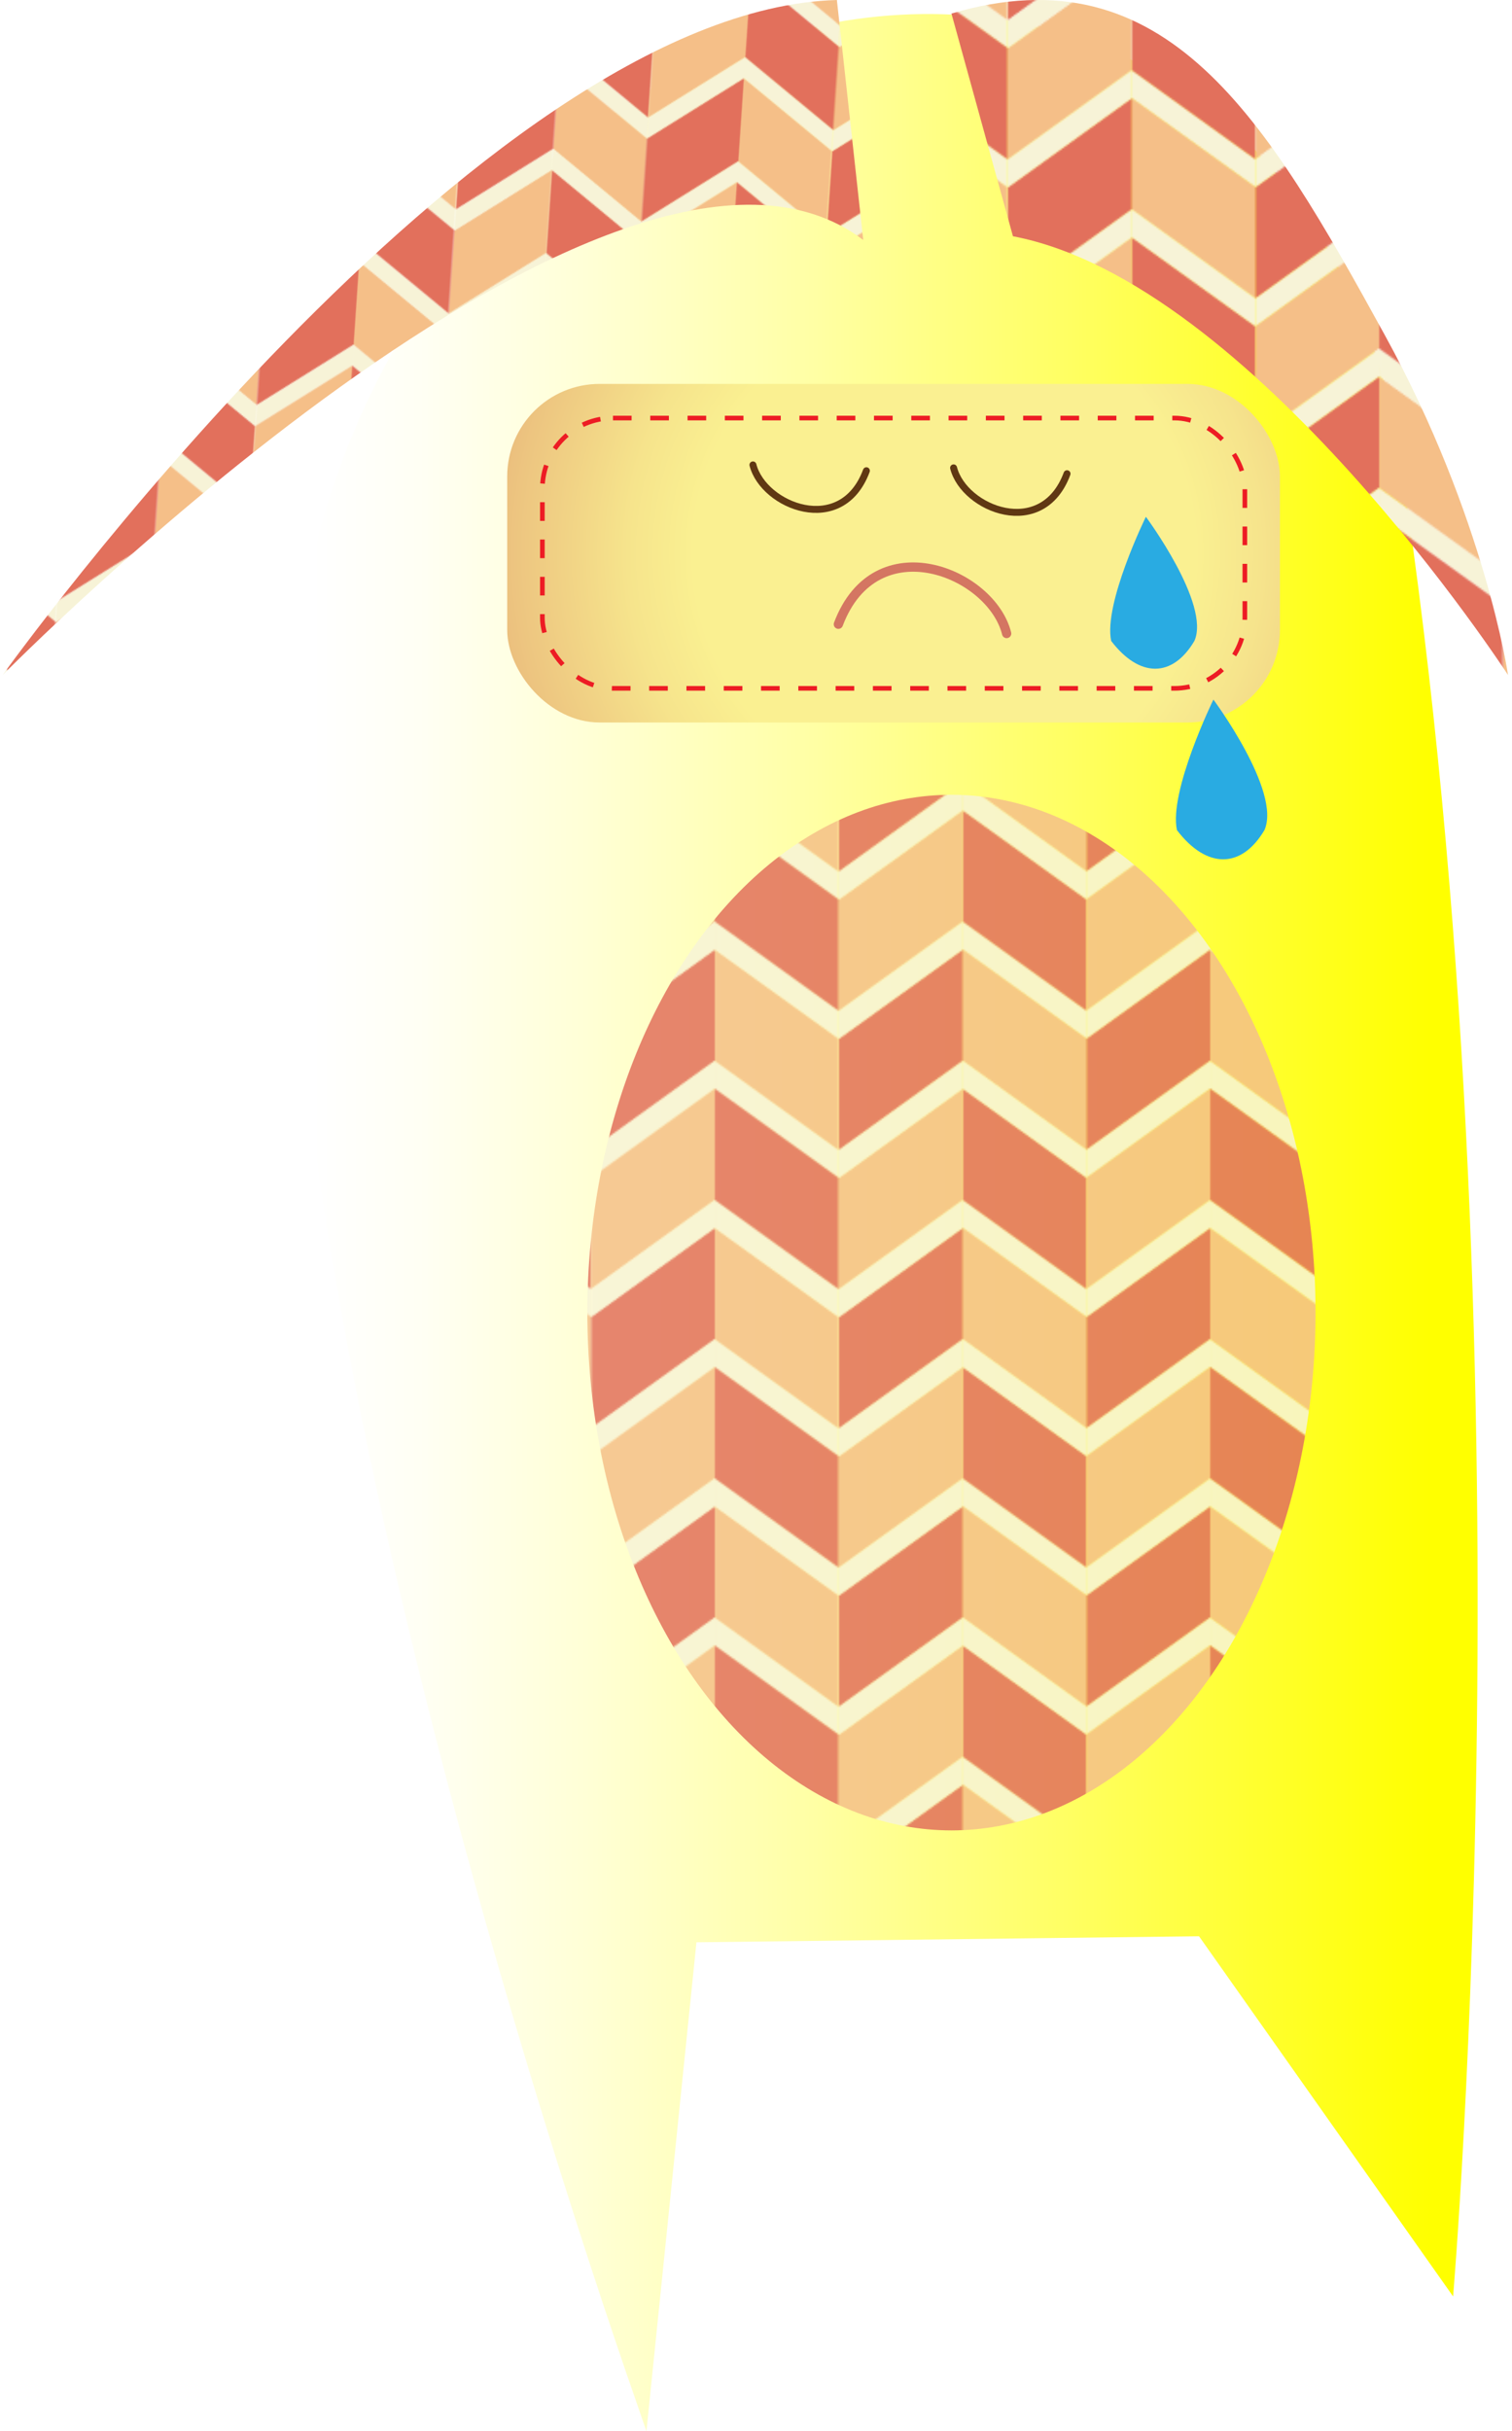 <svg id="Layer_1" data-name="Layer 1" xmlns="http://www.w3.org/2000/svg" xmlns:xlink="http://www.w3.org/1999/xlink" width="163" height="262" viewBox="0 0 163 262"><defs><style>.cls-1,.cls-11,.cls-12,.cls-13{fill:none;}.cls-2{fill:#f7f3d7;}.cls-3{fill:#e2705c;}.cls-4{fill:#f5bf88;}.cls-5{fill:url(#linear-gradient);}.cls-6{clip-path:url(#clip-path);}.cls-7{fill:url(#Nueva_muestra_de_motivo_2);}.cls-8{clip-path:url(#clip-path-2);}.cls-9{fill:url(#Nueva_muestra_de_motivo_2-3);}.cls-10{fill:url(#radial-gradient);}.cls-11{stroke:#ed1c24;stroke-width:0.5px;stroke-dasharray:2.01 2.01;}.cls-11,.cls-12,.cls-13{stroke-miterlimit:10;}.cls-12{stroke:#d47662;}.cls-12,.cls-13{stroke-linecap:round;}.cls-13{stroke:#603813;stroke-width:0.75px;}.cls-14{opacity:0.85;}.cls-15{clip-path:url(#clip-path-3);}.cls-16{fill:url(#Nueva_muestra_de_motivo_2-5);}.cls-17{fill:#29abe2;}</style><linearGradient id="linear-gradient" x1="31.09" y1="131.75" x2="159.3" y2="131.75" gradientUnits="userSpaceOnUse"><stop offset="0.02" stop-color="#fff"/><stop offset="0.11" stop-color="#fffff4"/><stop offset="0.25" stop-color="#ffffd6"/><stop offset="0.44" stop-color="#ffffa5"/><stop offset="0.66" stop-color="#ffff61"/><stop offset="0.92" stop-color="#ffff0c"/><stop offset="0.96" stop-color="#ff0"/></linearGradient><clipPath id="clip-path"><path class="cls-1" d="M102.57,1.46l6.63,24c25.89,4.93,53.37,47.28,53.37,47.28s-2.46-16.91-13.26-36.59C136.51,12.84,125.8-5.4,102.57,1.46Z"/></clipPath><pattern id="Nueva_muestra_de_motivo_2" data-name="Nueva muestra de motivo 2" width="266.69" height="150" patternTransform="translate(-425.32 -64.43) scale(0.2)" patternUnits="userSpaceOnUse" viewBox="0 0 266.69 150"><rect class="cls-1" width="266.69" height="150"/><polygon class="cls-2" points="133.35 122.99 133.35 107.99 133.34 108 66.67 60 66.67 75 133.34 123 133.35 122.99"/><polygon class="cls-3" points="133.35 107.99 133.35 47.99 133.34 48 66.67 0 66.67 60 133.34 108 133.35 107.99"/><polygon class="cls-4" points="133.35 32.99 133.35 0 87.5 0 133.34 33 133.35 32.99"/><polygon class="cls-2" points="133.35 47.99 133.35 32.99 133.34 33 87.5 0 66.67 0 66.67 0 133.34 48 133.35 47.99"/><polygon class="cls-4" points="133.35 122.99 133.34 123 66.67 75 66.67 135 87.5 150 133.35 150 133.35 122.99"/><polygon class="cls-2" points="200.02 0.01 266.67 48 266.69 47.98 266.69 32.98 266.67 33 220.83 0 200.02 0 200.02 0.01"/><polygon class="cls-3" points="66.67 135 66.67 75 66.67 75 0 123 0 150 45.84 150 66.67 135 66.67 135"/><polygon class="cls-3" points="0 0 0 33 45.84 0 0 0"/><polygon class="cls-2" points="66.67 135 66.67 135 45.84 150 66.67 150 66.67 150 66.67 135"/><polygon class="cls-2" points="66.67 150 87.5 150 66.67 135 66.67 150"/><polygon class="cls-3" points="179.17 0 133.35 0 133.35 32.99 179.17 0"/><polygon class="cls-2" points="133.35 47.99 200 0 179.17 0 133.35 32.99 133.35 47.99"/><polygon class="cls-3" points="133.35 122.99 133.35 150 179.17 150 200 135 200.02 135.01 200.02 75.01 200 75 133.35 122.99"/><polygon class="cls-2" points="200.02 150 220.83 150 200.02 135.01 200.02 150"/><polygon class="cls-4" points="200.02 75.01 200.02 135.01 220.83 150 266.69 150 266.69 122.98 266.67 123 200.02 75.01"/><polygon class="cls-2" points="200.02 60.01 200.02 75.01 266.67 123 266.69 122.98 266.69 107.98 266.67 108 200.02 60.01"/><polygon class="cls-2" points="200 135 179.17 150 200 150 200.02 150 200.02 135.01 200 135"/><polygon class="cls-4" points="66.67 60 66.67 0 66.67 0 0 48 0 108 66.67 60 66.67 60"/><polygon class="cls-2" points="45.84 0 0 33 0 48 66.67 0 45.84 0"/><polygon class="cls-2" points="66.67 75 66.67 60 66.67 60 0 108 0 123 66.67 75 66.67 75"/><polygon class="cls-3" points="200.02 0.01 200.02 60.01 266.67 108 266.69 107.98 266.69 47.98 266.67 48 200.02 0.01"/><polygon class="cls-4" points="133.35 47.99 133.35 107.99 200 60 200.02 60.01 200.02 0.01 200 0 133.35 47.99"/><polygon class="cls-2" points="133.35 107.99 133.35 122.99 200 75 200.02 75.01 200.02 60.01 200 60 133.35 107.99"/><polygon class="cls-4" points="266.69 32.98 266.69 0 220.83 0 266.67 33 266.69 32.98"/></pattern><clipPath id="clip-path-2"><path class="cls-1" d="M90.22,0l2.84,25.86C66.32,5.64.28,72.75.28,72.75S51.64,1.07,90.22,0Z"/></clipPath><pattern id="Nueva_muestra_de_motivo_2-3" data-name="Nueva muestra de motivo 2" width="266.69" height="150" patternTransform="translate(-336.49 -211.31) rotate(3.85) scale(0.15)" patternUnits="userSpaceOnUse" viewBox="0 0 266.69 150"><rect class="cls-1" width="266.69" height="150"/><polygon class="cls-2" points="133.35 122.99 133.35 107.99 133.34 108 66.67 60 66.67 75 133.34 123 133.35 122.99"/><polygon class="cls-3" points="133.35 107.99 133.35 47.99 133.34 48 66.67 0 66.67 60 133.34 108 133.35 107.99"/><polygon class="cls-4" points="133.35 32.99 133.35 0 87.5 0 133.34 33 133.35 32.99"/><polygon class="cls-2" points="133.35 47.99 133.35 32.99 133.34 33 87.5 0 66.67 0 66.67 0 133.34 48 133.35 47.99"/><polygon class="cls-4" points="133.35 122.99 133.34 123 66.67 75 66.67 135 87.5 150 133.35 150 133.35 122.99"/><polygon class="cls-2" points="200.02 0.01 266.67 48 266.69 47.98 266.69 32.98 266.67 33 220.83 0 200.02 0 200.02 0.01"/><polygon class="cls-3" points="66.67 135 66.67 75 66.67 75 0 123 0 150 45.84 150 66.67 135 66.67 135"/><polygon class="cls-3" points="0 0 0 33 45.84 0 0 0"/><polygon class="cls-2" points="66.67 135 66.67 135 45.84 150 66.67 150 66.67 150 66.67 135"/><polygon class="cls-2" points="66.67 150 87.5 150 66.67 135 66.67 150"/><polygon class="cls-3" points="179.17 0 133.35 0 133.35 32.99 179.17 0"/><polygon class="cls-2" points="133.35 47.99 200 0 179.17 0 133.35 32.99 133.35 47.99"/><polygon class="cls-3" points="133.35 122.99 133.35 150 179.17 150 200 135 200.02 135.01 200.02 75.01 200 75 133.35 122.99"/><polygon class="cls-2" points="200.02 150 220.83 150 200.02 135.01 200.02 150"/><polygon class="cls-4" points="200.02 75.01 200.02 135.01 220.83 150 266.69 150 266.69 122.98 266.67 123 200.02 75.01"/><polygon class="cls-2" points="200.02 60.01 200.02 75.01 266.67 123 266.69 122.98 266.69 107.98 266.67 108 200.02 60.01"/><polygon class="cls-2" points="200 135 179.17 150 200 150 200.02 150 200.02 135.01 200 135"/><polygon class="cls-4" points="66.67 60 66.67 0 66.67 0 0 48 0 108 66.67 60 66.67 60"/><polygon class="cls-2" points="45.84 0 0 33 0 48 66.67 0 45.84 0"/><polygon class="cls-2" points="66.67 75 66.67 60 66.67 60 0 108 0 123 66.67 75 66.67 75"/><polygon class="cls-3" points="200.02 0.01 200.02 60.01 266.67 108 266.69 107.98 266.69 47.98 266.67 48 200.02 0.01"/><polygon class="cls-4" points="133.35 47.99 133.35 107.99 200 60 200.02 60.01 200.02 0.01 200 0 133.35 47.99"/><polygon class="cls-2" points="133.35 107.99 133.35 122.99 200 75 200.02 75.01 200.02 60.01 200 60 133.35 107.99"/><polygon class="cls-4" points="266.69 32.98 266.69 0 220.83 0 266.67 33 266.69 32.98"/></pattern><radialGradient id="radial-gradient" cx="101.82" cy="59.62" r="71.13" gradientUnits="userSpaceOnUse"><stop offset="0.38" stop-color="#faf091"/><stop offset="0.48" stop-color="#f6e48c"/><stop offset="0.65" stop-color="#edc580"/><stop offset="0.88" stop-color="#dd926d"/><stop offset="1" stop-color="#d47662"/></radialGradient><clipPath id="clip-path-3"><ellipse class="cls-1" cx="102.57" cy="141.45" rx="39.25" ry="55.8"/></clipPath><pattern id="Nueva_muestra_de_motivo_2-5" data-name="Nueva muestra de motivo 2" width="266.69" height="150" patternTransform="translate(-283.34 -302.68) scale(0.2)" patternUnits="userSpaceOnUse" viewBox="0 0 266.69 150"><rect class="cls-1" width="266.69" height="150"/><polygon class="cls-2" points="133.35 122.99 133.35 107.99 133.34 108 66.67 60 66.67 75 133.34 123 133.35 122.99"/><polygon class="cls-3" points="133.35 107.99 133.35 47.99 133.34 48 66.67 0 66.67 60 133.34 108 133.35 107.99"/><polygon class="cls-4" points="133.35 32.99 133.35 0 87.5 0 133.34 33 133.35 32.99"/><polygon class="cls-2" points="133.35 47.99 133.35 32.99 133.34 33 87.5 0 66.67 0 66.67 0 133.34 48 133.35 47.99"/><polygon class="cls-4" points="133.35 122.99 133.34 123 66.67 75 66.67 135 87.5 150 133.35 150 133.35 122.99"/><polygon class="cls-2" points="200.02 0.01 266.67 48 266.69 47.98 266.69 32.98 266.67 33 220.83 0 200.02 0 200.02 0.01"/><polygon class="cls-3" points="66.67 135 66.67 75 66.67 75 0 123 0 150 45.84 150 66.67 135 66.67 135"/><polygon class="cls-3" points="0 0 0 33 45.84 0 0 0"/><polygon class="cls-2" points="66.67 135 66.67 135 45.84 150 66.67 150 66.67 150 66.67 135"/><polygon class="cls-2" points="66.67 150 87.5 150 66.67 135 66.67 150"/><polygon class="cls-3" points="179.17 0 133.35 0 133.35 32.99 179.17 0"/><polygon class="cls-2" points="133.35 47.99 200 0 179.17 0 133.35 32.99 133.35 47.99"/><polygon class="cls-3" points="133.35 122.99 133.35 150 179.17 150 200 135 200.02 135.01 200.02 75.01 200 75 133.35 122.99"/><polygon class="cls-2" points="200.02 150 220.83 150 200.02 135.01 200.02 150"/><polygon class="cls-4" points="200.02 75.01 200.02 135.01 220.83 150 266.69 150 266.69 122.98 266.67 123 200.02 75.01"/><polygon class="cls-2" points="200.02 60.01 200.02 75.01 266.67 123 266.69 122.98 266.69 107.98 266.67 108 200.02 60.01"/><polygon class="cls-2" points="200 135 179.17 150 200 150 200.02 150 200.02 135.01 200 135"/><polygon class="cls-4" points="66.67 60 66.67 0 66.67 0 0 48 0 108 66.67 60 66.67 60"/><polygon class="cls-2" points="45.84 0 0 33 0 48 66.67 0 45.84 0"/><polygon class="cls-2" points="66.67 75 66.67 60 66.67 60 0 108 0 123 66.67 75 66.67 75"/><polygon class="cls-3" points="200.02 0.01 200.02 60.01 266.67 108 266.69 107.98 266.69 47.98 266.67 48 200.02 0.01"/><polygon class="cls-4" points="133.35 47.99 133.35 107.99 200 60 200.02 60.01 200.02 0.01 200 0 133.35 47.99"/><polygon class="cls-2" points="133.35 107.99 133.35 122.99 200 75 200.02 75.01 200.02 60.01 200 60 133.35 107.99"/><polygon class="cls-4" points="266.69 32.98 266.69 0 220.83 0 266.67 33 266.69 32.98"/></pattern></defs><title>4</title><path class="cls-5" d="M156.65,247.47l-27.39-38.81-54.18.65L69.69,262c-.14-.71-50.36-138.87-36-201.79C50.07-8.27,134.75-21.41,150.3,45.27,165.71,141.49,156.65,247.47,156.65,247.47Z"/><g class="cls-6"><rect class="cls-7" x="71.92" y="-57.44" width="273.06" height="191.14"/></g><g class="cls-8"><polygon class="cls-9" points="188.15 120.55 -23.88 106.27 -13.89 -42.15 198.14 -27.87 188.15 120.55"/></g><rect class="cls-10" x="54.68" y="41.37" width="83.3" height="36.49" rx="9.97" ry="9.97"/><rect class="cls-11" x="58.47" y="45.05" width="75.73" height="29.13" rx="7.61" ry="7.61"/><path class="cls-12" d="M108.52,68.27c-1.64-6.59-14.12-11.66-18.14-1"/><path class="cls-13" d="M102.8,50.42c1.13,4.44,9.56,7.81,12.23.63"/><path class="cls-13" d="M81.17,50.1c1.13,4.44,9.56,7.81,12.23.63"/><g class="cls-14"><g class="cls-15"><rect class="cls-16" x="-46.18" y="26.14" width="273.06" height="191.14"/></g></g><path class="cls-17" d="M119.79,69.07c-.85-4,3.74-13.38,3.74-13.38s7,9.42,5.23,13.38C126.4,73.06,122.84,73.06,119.79,69.07Z"/><path class="cls-17" d="M126.88,89.46c-.9-4.16,3.93-14.07,3.93-14.07s7.36,9.9,5.5,14.07C133.82,93.65,130.08,93.65,126.88,89.46Z"/></svg>